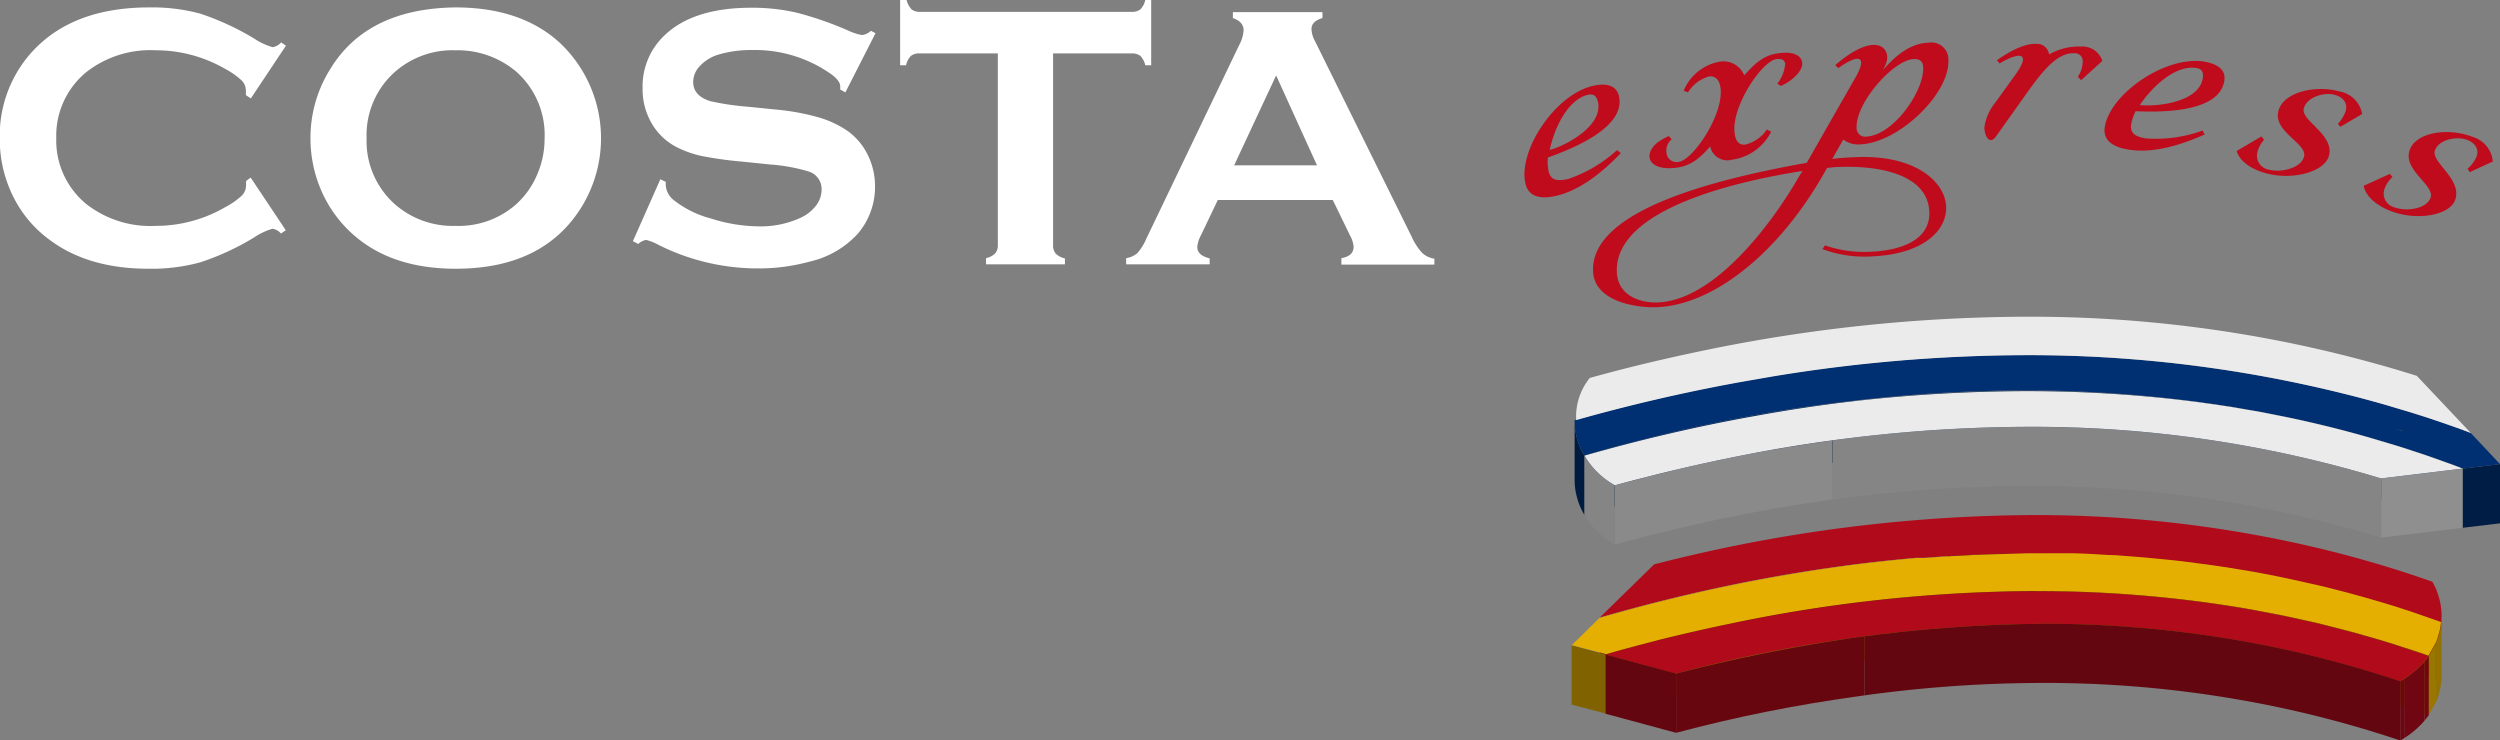 <svg xmlns="http://www.w3.org/2000/svg" xmlns:xlink="http://www.w3.org/1999/xlink" viewBox="0 0 316.76 93.82"><rect x="0" y="0" width="316.76" height="93.82" fill="#808080" stroke="none"/><defs><style>.cls-1{fill:none;}.cls-2{fill:#fff;}.cls-3{fill:#c00b1d;}.cls-4{isolation:isolate;}.cls-5{clip-path:url(#clip-path);}.cls-6{fill:#858585;}.cls-7{fill:#8a8a8a;}.cls-8{clip-path:url(#clip-path-2);}.cls-9{fill:#001b40;}.cls-10{clip-path:url(#clip-path-3);}.cls-11{clip-path:url(#clip-path-4);}.cls-12{clip-path:url(#clip-path-5);}.cls-13{clip-path:url(#clip-path-6);}.cls-14{clip-path:url(#clip-path-7);}.cls-15{clip-path:url(#clip-path-8);}.cls-16{clip-path:url(#clip-path-9);}.cls-17{clip-path:url(#clip-path-10);}.cls-18{clip-path:url(#clip-path-11);}.cls-19{fill:#002f72;}.cls-20{fill:#ebebeb;}.cls-21{clip-path:url(#clip-path-12);}.cls-22{clip-path:url(#clip-path-13);}.cls-23{fill:#001c43;}.cls-24{clip-path:url(#clip-path-14);}.cls-25{clip-path:url(#clip-path-15);}.cls-26{clip-path:url(#clip-path-16);}.cls-27{fill:#001d45;}.cls-28{clip-path:url(#clip-path-17);}.cls-29{fill:#8f8f8f;}.cls-30{clip-path:url(#clip-path-18);}.cls-31{clip-path:url(#clip-path-19);}.cls-32{clip-path:url(#clip-path-20);}.cls-33{fill:#64060f;}.cls-34{clip-path:url(#clip-path-21);}.cls-35{clip-path:url(#clip-path-22);}.cls-36{clip-path:url(#clip-path-23);}.cls-37{clip-path:url(#clip-path-24);}.cls-38{clip-path:url(#clip-path-25);}.cls-39{clip-path:url(#clip-path-26);}.cls-40{clip-path:url(#clip-path-27);}.cls-41{clip-path:url(#clip-path-28);}.cls-42{clip-path:url(#clip-path-29);}.cls-43{clip-path:url(#clip-path-30);}.cls-44{clip-path:url(#clip-path-31);}.cls-45{clip-path:url(#clip-path-32);}.cls-46{clip-path:url(#clip-path-33);}.cls-47{clip-path:url(#clip-path-34);}.cls-48{clip-path:url(#clip-path-35);}.cls-49{clip-path:url(#clip-path-36);}.cls-50{clip-path:url(#clip-path-37);}.cls-51{clip-path:url(#clip-path-38);}.cls-52{fill:#680610;}.cls-53{clip-path:url(#clip-path-39);}.cls-54{clip-path:url(#clip-path-40);}.cls-55{clip-path:url(#clip-path-41);}.cls-56{fill:#806300;}.cls-57{clip-path:url(#clip-path-42);}.cls-58{clip-path:url(#clip-path-43);}.cls-59{clip-path:url(#clip-path-44);}.cls-60{fill:#b10a1b;}.cls-61{clip-path:url(#clip-path-45);}.cls-62{clip-path:url(#clip-path-46);}.cls-63{fill:#6f0611;}.cls-64{fill:#730711;}.cls-65{clip-path:url(#clip-path-47);}.cls-66{clip-path:url(#clip-path-48);}.cls-67{fill:#947200;}.cls-68{clip-path:url(#clip-path-49);}.cls-69{clip-path:url(#clip-path-50);}.cls-70{fill:#856700;}.cls-71{fill:#806200;}.cls-72{clip-path:url(#clip-path-51);}.cls-73{fill:#997600;}.cls-74{fill:#e4af00;}.cls-75{fill:#63060f;}.cls-76{clip-path:url(#clip-path-52);}.cls-77{clip-path:url(#clip-path-53);}.cls-78{fill:#6c0610;}.cls-79{fill:#f7be00;}</style><clipPath id="clip-path" transform="translate(-2.13 -42.29)"><path class="cls-1" d="M314.39,96.85v7.5a2.81,2.81,0,0,0-.33-.13c-1.74-.62-3.26-1.15-4.77-1.64-.83-.26-1.65-.53-2.48-.77l-.81-.24-1.47-.44-1.12-.32-.83-.23a165,165,0,0,0-43.71-5.79,200.21,200.21,0,0,0-32.18,2.68l-3.85.67v-7.5l3.85-.67a200.21,200.21,0,0,1,32.18-2.68,165,165,0,0,1,43.71,5.79l.83.23,1.12.32,1.47.44.81.24c.83.24,1.65.51,2.48.77,1.51.49,3,1,4.77,1.64A2.81,2.81,0,0,1,314.39,96.85Z"/></clipPath><clipPath id="clip-path-2" transform="translate(-2.13 -42.29)"><path class="cls-1" d="M258.68,99.29a184.81,184.81,0,0,0-21.59,1.3v-7.5a184.81,184.81,0,0,1,21.59-1.3h1.67v7.5Z"/></clipPath><clipPath id="clip-path-3" transform="translate(-2.13 -42.29)"><path class="cls-1" d="M260.35,99.3V91.8a161.86,161.86,0,0,1,20.39,1.46v7.5A161.86,161.86,0,0,0,260.35,99.3Z"/></clipPath><clipPath id="clip-path-4" transform="translate(-2.13 -42.29)"><path class="cls-1" d="M282.82,93.55v7.5l-2.08-.29v-7.5Z"/></clipPath><clipPath id="clip-path-5" transform="translate(-2.13 -42.29)"><path class="cls-1" d="M283.87,93.71v7.5l-1.05-.16v-7.5Z"/></clipPath><clipPath id="clip-path-6" transform="translate(-2.13 -42.29)"><path class="cls-1" d="M285.86,94v7.5c-.67-.12-1.34-.23-2-.32v-7.5C284.52,93.8,285.19,93.91,285.86,94Z"/></clipPath><clipPath id="clip-path-7" transform="translate(-2.13 -42.29)"><path class="cls-1" d="M287.44,101.8l-1.58-.27V94l1.58.27h0v7.5Z"/></clipPath><clipPath id="clip-path-8" transform="translate(-2.13 -42.29)"><path class="cls-1" d="M201.78,102.44v-7.5a5.21,5.21,0,0,0,0,.55V103A5.21,5.21,0,0,1,201.78,102.44Z"/></clipPath><clipPath id="clip-path-9" transform="translate(-2.13 -42.29)"><path class="cls-1" d="M222.84,90.64v7.5c-7.43,1.34-14.47,3-21,4.85v-7.5C208.37,93.66,215.41,92,222.84,90.64Z"/></clipPath><clipPath id="clip-path-10" transform="translate(-2.13 -42.29)"><path class="cls-1" d="M315.18,97.14v7.5l-.79-.29v-7.5Z"/></clipPath><clipPath id="clip-path-11" transform="translate(-2.13 -42.29)"><path class="cls-1" d="M289.52,102.18c-.72-.14-1.4-.27-2.08-.38V94.3c.68.11,1.36.24,2.08.38,1.12.22,2.25.44,3.37.68,1.67.36,3.33.75,5,1.17s3.27.86,4.91,1.34l2.49.74c.89.27,1.77.55,2.66.85q.94.3,1.89.63l1.5.53v7.5l-1.5-.53q-.94-.33-1.89-.63c-.89-.3-1.77-.58-2.66-.85l-2.49-.74c-1.64-.48-3.27-.92-4.91-1.34s-3.35-.81-5-1.17C291.77,102.62,290.64,102.4,289.52,102.18Z"/></clipPath><clipPath id="clip-path-12" transform="translate(-2.13 -42.29)"><path class="cls-1" d="M201.64,103.19v-7.5a8.32,8.32,0,0,0,.33,2.24,8.06,8.06,0,0,0,.9,2.09v7.5a8.06,8.06,0,0,1-.9-2.09A8.32,8.32,0,0,1,201.64,103.19Z"/></clipPath><clipPath id="clip-path-13" transform="translate(-2.13 -42.29)"><path class="cls-1" d="M237.09,93.09v7.5c-4.35.48-8.6,1.11-12.73,1.85a208.82,208.82,0,0,0-21.49,5.08V100a208.82,208.82,0,0,1,21.49-5.08C228.49,94.2,232.74,93.57,237.09,93.09Z"/></clipPath><clipPath id="clip-path-14" transform="translate(-2.13 -42.29)"><path class="cls-1" d="M237.09,93.09v7.5c-4.35.5-8.6,1.15-12.74,1.91-7.59,1.38-14.8,3.11-21.48,5V100c6.68-1.91,13.89-3.64,21.48-5C228.49,94.24,232.74,93.59,237.09,93.09Z"/></clipPath><clipPath id="clip-path-15" transform="translate(-2.13 -42.29)"><path class="cls-1" d="M312.81,101.13v7.5l-1.45-.51v-7.5Z"/></clipPath><clipPath id="clip-path-16" transform="translate(-2.13 -42.29)"><path class="cls-1" d="M313.59,101.43v7.5l-.78-.3v-7.5Z"/></clipPath><clipPath id="clip-path-17" transform="translate(-2.13 -42.29)"><path class="cls-1" d="M314.17,101.66v7.5l-.58-.23v-7.5Z"/></clipPath><clipPath id="clip-path-18" transform="translate(-2.13 -42.29)"><path class="cls-1" d="M303.83,102.91v7.5A152,152,0,0,0,259,103.87a189.21,189.21,0,0,0-35.76,3.55c-5.76,1.12-11.27,2.44-16.5,3.86v-7.5c5.23-1.42,10.74-2.74,16.5-3.86A189.21,189.21,0,0,1,259,96.37,152,152,0,0,1,303.83,102.91Z"/></clipPath><clipPath id="clip-path-19" transform="translate(-2.13 -42.29)"><path class="cls-1" d="M206.72,103.78v7.5a10.16,10.16,0,0,1-3.85-3.76V100A10.16,10.16,0,0,0,206.72,103.78Z"/></clipPath><clipPath id="clip-path-20" transform="translate(-2.13 -42.29)"><path class="cls-1" d="M264.26,112.44v7.5H264c-.82,0-1.63,0-2.44,0v-7.5c.81,0,1.62,0,2.44,0Z"/></clipPath><clipPath id="clip-path-21" transform="translate(-2.13 -42.29)"><path class="cls-1" d="M261.51,112.39v7.5h-1.82c-1.21,0-2.41,0-3.61,0s-2.39.06-3.59.11v-7.5c1.2-.05,2.39-.08,3.59-.11s2.4,0,3.61,0Z"/></clipPath><clipPath id="clip-path-22" transform="translate(-2.13 -42.29)"><path class="cls-1" d="M269.44,112.67v7.5c-1.74-.11-3.46-.18-5.18-.23v-7.5C266,112.49,267.7,112.56,269.44,112.67Z"/></clipPath><clipPath id="clip-path-23" transform="translate(-2.13 -42.29)"><path class="cls-1" d="M252.49,112.54V120c-1.18,0-2.35.11-3.53.19v-7.5C250.14,112.65,251.31,112.59,252.49,112.54Z"/></clipPath><clipPath id="clip-path-24" transform="translate(-2.13 -42.29)"><path class="cls-1" d="M271.89,112.82v7.5c-.81-.06-1.63-.11-2.45-.15v-7.5C270.26,112.71,271.08,112.76,271.89,112.82Z"/></clipPath><clipPath id="clip-path-25" transform="translate(-2.13 -42.29)"><path class="cls-1" d="M249,120.23c-1,.06-2,.13-3,.21v-7.5c1-.08,2-.15,3-.21Z"/></clipPath><clipPath id="clip-path-26" transform="translate(-2.13 -42.29)"><path class="cls-1" d="M246,120.44l-.55,0V113l.55,0h0v7.5Z"/></clipPath><clipPath id="clip-path-27" transform="translate(-2.13 -42.29)"><path class="cls-1" d="M245.45,120.49l-.59,0V113l.59,0Z"/></clipPath><clipPath id="clip-path-28" transform="translate(-2.13 -42.29)"><path class="cls-1" d="M275.17,113.1v7.5c-1.09-.11-2.19-.21-3.28-.28v-7.5C273,112.89,274.08,113,275.17,113.1Z"/></clipPath><clipPath id="clip-path-29" transform="translate(-2.13 -42.29)"><path class="cls-1" d="M244.86,120.53l-2.91.28v-7.5l2.91-.28v7.5Z"/></clipPath><clipPath id="clip-path-30" transform="translate(-2.13 -42.29)"><path class="cls-1" d="M242,113.31v7.5c-1.15.11-2.29.24-3.42.38v-7.5C239.66,113.55,240.8,113.42,242,113.31Z"/></clipPath><clipPath id="clip-path-31" transform="translate(-2.13 -42.29)"><path class="cls-1" d="M280.47,113.7v7.5l-.36-.06c-1.64-.21-3.3-.39-4.94-.54v-7.5c1.64.15,3.3.33,4.94.54Z"/></clipPath><clipPath id="clip-path-32" transform="translate(-2.13 -42.29)"><path class="cls-1" d="M283.45,114.11v7.5c-1-.16-2-.3-3-.41v-7.5C281.46,113.81,282.45,114,283.45,114.11Z"/></clipPath><clipPath id="clip-path-33" transform="translate(-2.13 -42.29)"><path class="cls-1" d="M285.7,114.47V122c-.75-.14-1.49-.25-2.25-.36v-7.5C284.21,114.22,285,114.33,285.7,114.47Z"/></clipPath><clipPath id="clip-path-34" transform="translate(-2.13 -42.29)"><path class="cls-1" d="M286.84,114.65v7.5q-.57-.11-1.14-.18v-7.5Q286.27,114.54,286.84,114.65Z"/></clipPath><clipPath id="clip-path-35" transform="translate(-2.13 -42.29)"><path class="cls-1" d="M293.79,116v7.5c-.81-.19-1.61-.35-2.4-.52l-1-.21c-1.18-.23-2.35-.45-3.51-.65v-7.5c1.16.2,2.33.42,3.51.65l1,.21C292.18,115.68,293,115.84,293.79,116Z"/></clipPath><clipPath id="clip-path-36" transform="translate(-2.13 -42.29)"><path class="cls-1" d="M296.62,116.67v7.5c-.94-.22-1.88-.44-2.83-.64V116C294.74,116.23,295.68,116.45,296.62,116.67Z"/></clipPath><clipPath id="clip-path-37" transform="translate(-2.13 -42.29)"><path class="cls-1" d="M301.65,118v7.5l-2.15-.59-2.88-.74v-7.5l2.88.74Z"/></clipPath><clipPath id="clip-path-38" transform="translate(-2.13 -42.29)"><path class="cls-1" d="M213,125.9v-7.5a206.55,206.55,0,0,1,25.5-4.71v7.5A206.55,206.55,0,0,0,213,125.9Z"/></clipPath><clipPath id="clip-path-39" transform="translate(-2.13 -42.29)"><path class="cls-1" d="M211.13,126.37v-7.5l1.52-.38.38-.09v7.5l-.38.09Z"/></clipPath><clipPath id="clip-path-40" transform="translate(-2.13 -42.29)"><path class="cls-1" d="M306,119.28v7.5c-1.43-.45-2.86-.88-4.3-1.28V118C303.09,118.4,304.52,118.83,306,119.28Z"/></clipPath><clipPath id="clip-path-41" transform="translate(-2.13 -42.29)"><path class="cls-1" d="M288.76,119.81v7.5l-1.17-.22c-1.46-.26-2.92-.5-4.37-.71a159.05,159.05,0,0,0-22.9-1.66H260v-7.5h.28a159.05,159.05,0,0,1,22.9,1.66c1.45.21,2.91.45,4.37.71Z"/></clipPath><clipPath id="clip-path-42" transform="translate(-2.13 -42.29)"><path class="cls-1" d="M206.38,127.65v-7.5c1.55-.44,3.14-.87,4.75-1.28v7.5C209.52,126.78,207.93,127.21,206.38,127.65Z"/></clipPath><clipPath id="clip-path-43" transform="translate(-2.13 -42.29)"><path class="cls-1" d="M206.38,127.65l-1.55.44v-7.5l1.55-.44v7.5Z"/></clipPath><clipPath id="clip-path-44" transform="translate(-2.13 -42.29)"><path class="cls-1" d="M311,121v7.5l-2.88-1c-.71-.25-1.43-.47-2.15-.71v-7.5c.72.24,1.44.46,2.15.71Z"/></clipPath><clipPath id="clip-path-45" transform="translate(-2.13 -42.29)"><path class="cls-1" d="M311.43,121.15v7.5l-.45-.17V121Z"/></clipPath><clipPath id="clip-path-46" transform="translate(-2.13 -42.29)"><path class="cls-1" d="M311.49,120.28v7.5c0,.13,0,.25,0,.38a3.87,3.87,0,0,1-.05.49v-7.5a3.87,3.87,0,0,0,.05-.49C311.49,120.53,311.49,120.41,311.49,120.28Z"/></clipPath><clipPath id="clip-path-47" transform="translate(-2.13 -42.29)"><path class="cls-1" d="M303.11,123.23v7.5l-2-.57c-.78-.22-1.57-.42-2.36-.63l-2-.51c-.58-.15-1.17-.29-1.75-.42l-1.76-.39c-.88-.19-1.75-.38-2.62-.55l-1.85-.35v-7.5l1.85.35c.87.17,1.74.36,2.62.55l1.76.39c.58.13,1.17.27,1.75.42l2,.51c.79.21,1.58.41,2.36.63Z"/></clipPath><clipPath id="clip-path-48" transform="translate(-2.13 -42.29)"><path class="cls-1" d="M311.43,121.15v7.5a5.78,5.78,0,0,1-.19,1.2,10.87,10.87,0,0,1-.34,1.09c0,.12-.08.22-.12.32v-7.5c0-.1.08-.2.12-.32a10.87,10.87,0,0,0,.34-1.09A5.78,5.78,0,0,0,311.43,121.15Z"/></clipPath><clipPath id="clip-path-49" transform="translate(-2.13 -42.29)"><path class="cls-1" d="M306.75,124.37v7.5c-1.21-.4-2.43-.78-3.64-1.14v-7.5C304.32,123.59,305.54,124,306.75,124.37Z"/></clipPath><clipPath id="clip-path-50" transform="translate(-2.13 -42.29)"><path class="cls-1" d="M260,117.22v7.5h-.27a191,191,0,0,0-38.55,4.16q-3.28.68-6.45,1.44l-1.18.28c-.58.14-1.15.28-1.7.43l-2.16.56-2,.54c-.7.2-1.39.38-2.05.59v-7.5c.66-.21,1.35-.39,2.05-.59l2-.54,2.16-.56c.55-.15,1.12-.29,1.7-.43l1.18-.28q3.16-.76,6.45-1.44a191,191,0,0,1,38.55-4.16Z"/></clipPath><clipPath id="clip-path-51" transform="translate(-2.13 -42.29)"><path class="cls-1" d="M309.86,125.4v7.5l-1.16-.4c-.69-.22-1.32-.44-1.95-.63v-7.5c.63.19,1.26.41,1.95.63Z"/></clipPath><clipPath id="clip-path-52" transform="translate(-2.13 -42.29)"><path class="cls-1" d="M306.25,128.61v7.5a139.26,139.26,0,0,0-16.6-4.45,143.54,143.54,0,0,0-28.71-2.84,187.61,187.61,0,0,0-46.44,6.32v-7.5a187.61,187.61,0,0,1,46.44-6.32,143.54,143.54,0,0,1,28.71,2.84A139.26,139.26,0,0,1,306.25,128.61Z"/></clipPath><clipPath id="clip-path-53" transform="translate(-2.13 -42.29)"><path class="cls-1" d="M309.86,125.41v7.5a9.92,9.92,0,0,1-1.28,1.48,11.15,11.15,0,0,1-2.33,1.72v-7.5a11.15,11.15,0,0,0,2.33-1.72A9.92,9.92,0,0,0,309.86,125.41Z"/></clipPath></defs><g id="Layer_2" data-name="Layer 2"><g id="Assets"><g id="Logo"><line class="cls-1" x1="3.14" y1="83.06" x2="3.14" y2="83.05"/><line class="cls-1" x1="306.49" y1="76.85" x2="305.84" y2="81.96"/><path class="cls-2" d="M300.32,95.46c-.86-.17-1.73-.33-2.59-.48l0-.12c2,.39,4,.82,6.08,1.31l1.27.32C303.5,96.11,301.9,95.76,300.32,95.46Z" transform="translate(-2.13 -42.29)"/><path class="cls-3" d="M295,118.92c-27-4.14-52.54.58-73.72,7.72l-1.67.57,1.66-.59C242.5,119.4,268,114.68,295,118.92Z" transform="translate(-2.13 -42.29)"/><path class="cls-2" d="M33.89,64.79l4.45,6.67-.61.42a1.78,1.78,0,0,0-1.07-.61,8.49,8.49,0,0,0-2.37,1.13,32.82,32.82,0,0,1-6.79,3.13,23.35,23.35,0,0,1-6.55.81q-7.56,0-12.42-3.58A15,15,0,0,1,4,67.58a16.32,16.32,0,0,1-1.9-7.81,15.82,15.82,0,0,1,3.4-10.1Q10.65,43.24,21,43.23a23.38,23.38,0,0,1,6.51.79,33.9,33.9,0,0,1,6.8,3.14,8.46,8.46,0,0,0,2.37,1.11,1.83,1.83,0,0,0,1.07-.61l.61.42-4.45,6.68-.63-.42a5.3,5.3,0,0,0,0-.63,1.78,1.78,0,0,0-.58-1.27A9.75,9.75,0,0,0,30.63,51a17.59,17.59,0,0,0-8.79-2.34A13.18,13.18,0,0,0,13.1,51.4a10.42,10.42,0,0,0-3.84,8.39,10.4,10.4,0,0,0,3.84,8.38,13.18,13.18,0,0,0,8.74,2.74,17.5,17.5,0,0,0,8.79-2.35,9.75,9.75,0,0,0,2.09-1.44,1.8,1.8,0,0,0,.58-1.28,4.88,4.88,0,0,0,0-.61Z" transform="translate(-2.13 -42.29)"/><path class="cls-2" d="M59.82,43.23q8.38,0,13.28,4.52a16.62,16.62,0,0,1,2.69,20.81q-4.85,7.78-15.92,7.78-8.29,0-13.2-4.52a15.82,15.82,0,0,1-4-5.79,16.56,16.56,0,0,1-1.2-6.26A16.35,16.35,0,0,1,44,51Q48.66,43.38,59.82,43.23Zm0,5.43a11.07,11.07,0,0,0-7.63,2.72,10.7,10.7,0,0,0-3.61,8.41,10.7,10.7,0,0,0,3.61,8.4,11.12,11.12,0,0,0,7.67,2.72,11,11,0,0,0,7.65-2.72,10.63,10.63,0,0,0,2.77-4,11.18,11.18,0,0,0,.85-4.3,10.71,10.71,0,0,0-3.62-8.55A11.54,11.54,0,0,0,59.85,48.66Z" transform="translate(-2.13 -42.29)"/><path class="cls-2" d="M113.06,46.5,109.24,54l-.65-.37c0-.16,0-.28,0-.38,0-.53-.45-1.1-1.36-1.71a16.7,16.7,0,0,0-9.8-2.91,14.57,14.57,0,0,0-4.38.61,5.28,5.28,0,0,0-2.24,1.41,2.94,2.94,0,0,0-.85,2c0,1.21.72,2,2.18,2.46a33.63,33.63,0,0,0,4.82.71l3.68.37a29.42,29.42,0,0,1,5.31,1,12.74,12.74,0,0,1,3.6,1.71,8.11,8.11,0,0,1,2.52,3,8.88,8.88,0,0,1,.93,4,9.14,9.14,0,0,1-2.18,6,11.83,11.83,0,0,1-6.12,3.54,24.37,24.37,0,0,1-6.63.86,28.1,28.1,0,0,1-12.54-3A6.61,6.61,0,0,0,84,72.69a1.92,1.92,0,0,0-1,.51l-.68-.35L85.8,65l.68.33v.3a2.6,2.6,0,0,0,1,2,12.86,12.86,0,0,0,4.71,2.34,20.43,20.43,0,0,0,6,1,12.13,12.13,0,0,0,5.32-1.06,5.21,5.21,0,0,0,2-1.55,3.36,3.36,0,0,0,.72-2A2.33,2.33,0,0,0,104.53,64a22.54,22.54,0,0,0-4.83-.87l-3.61-.37A48.32,48.32,0,0,1,91,62.05,13.42,13.42,0,0,1,88,61a7.76,7.76,0,0,1-3.35-3.17,8.56,8.56,0,0,1-1.1-4.36,8.87,8.87,0,0,1,2.79-6.71q3.65-3.49,11-3.49a25.17,25.17,0,0,1,5.71.62,43,43,0,0,1,6.61,2.3,7.21,7.21,0,0,0,1.67.54,1.94,1.94,0,0,0,1.15-.54Z" transform="translate(-2.13 -42.29)"/><path class="cls-2" d="M135.56,49.06V73.32a1.61,1.61,0,0,0,.33,1.1,2.36,2.36,0,0,0,1.17.61v.75h-10V75a2.36,2.36,0,0,0,1.17-.61,1.61,1.61,0,0,0,.33-1.1V49.06h-9.94a1.64,1.64,0,0,0-1.08.32,2.43,2.43,0,0,0-.61,1.18h-.75V42.29H117a2.62,2.62,0,0,0,.62,1.18,1.61,1.61,0,0,0,1.07.32h26.84a1.68,1.68,0,0,0,1.1-.32,2.43,2.43,0,0,0,.61-1.18h.75v8.27h-.75a2.43,2.43,0,0,0-.61-1.18,1.68,1.68,0,0,0-1.1-.32Z" transform="translate(-2.13 -42.29)"/><path class="cls-2" d="M171,67.63H156.43l-2.15,4.5a3.68,3.68,0,0,0-.45,1.47c0,.69.53,1.17,1.57,1.43v.75H144.82V75a2.8,2.8,0,0,0,1.43-.65,6.81,6.81,0,0,0,1.13-1.83L159.14,48a4.56,4.56,0,0,0,.56-1.87c0-.72-.45-1.24-1.36-1.55v-.75h11.35v.75c-.92.27-1.39.73-1.39,1.38a3.43,3.43,0,0,0,.45,1.55l12.19,24.66a8.24,8.24,0,0,0,1.36,2.14,2.94,2.94,0,0,0,1.57.76v.75H172.09V75c1-.17,1.55-.65,1.55-1.45a3.61,3.61,0,0,0-.47-1.45Zm-2-4.39-5.18-11.39L158.5,63.24Z" transform="translate(-2.13 -42.29)"/><path class="cls-3" d="M207.5,61.69c-2.81,2.91-5.5,4.78-8.18,5.41-1.7.4-3.47.3-3.9-1.51-1-4.18,3.73-11.29,8.5-12.41,1.21-.29,2.94-.38,3.33,1.27.92,3.95-5.79,6.65-9,7.8a6.13,6.13,0,0,0,.09,1.73c.27,1.12,1,1.3,2.44,1a17.51,17.51,0,0,0,6.23-3.67Zm-2.91-6.51c-.18-.78-.55-1-1.24-.89-2.53.59-4.23,4.07-4.87,7C200.55,60.75,205.3,58.2,204.59,55.18Z" transform="translate(-2.13 -42.29)"/><path class="cls-3" d="M223.31,60.6A4.68,4.68,0,0,0,226,58.7l.54.28a6.52,6.52,0,0,1-5,3.55,2.2,2.2,0,0,1-2.72-1.68c-1.35,1.51-2.43,2.42-4.16,2.67-2.18.31-3.38-.32-3.52-1.26-.11-.79.44-1.88,2.44-2.73l.36.41a1.85,1.85,0,0,0-.66,1.71,1.28,1.28,0,0,0,1.58,1.14c1.83-.27,5.74-6.09,5.26-9.4-.17-1.14-.77-1.51-1.47-1.41A4.65,4.65,0,0,0,216,54l-.54-.22A6.08,6.08,0,0,1,220,50.11a2.84,2.84,0,0,1,3.13,1.72c1.35-1.5,2.46-2.53,4.25-2.78,2.12-.31,3,.33,3.1,1.22s-1.14,2.23-2.71,2.91l-.45-.29a4.68,4.68,0,0,0,1-2.51c-.06-.44-.35-.7-1.14-.59-1.83.26-5.74,6.08-5.26,9.4C222.07,60.38,222.62,60.7,223.31,60.6Z" transform="translate(-2.13 -42.29)"/><path class="cls-3" d="M240.89,50.79l-.18.36c2.53-2.87,4.31-3.39,5.86-3.46A2.14,2.14,0,0,1,249,49.88c.19,4.3-6.3,10.49-11.14,10.7a3.12,3.12,0,0,1-2.18-.61l-1.4,2.46c1.05-.14,2.05-.19,3-.23,7.34-.32,11.29,3,11.43,6.26.13,3-2.84,6-9.29,6.31a15.26,15.26,0,0,1-6.39-.92l.33-.47a15.14,15.14,0,0,0,5.89.8c3.74-.17,7.49-1.48,7.33-5.07-.2-4.65-6.16-5.89-11.6-5.66-.45,0-.9.09-1.35.11l-.32.57c-5.95,10.51-14.24,16.78-21.18,17.08-2.7.12-8-.71-8.15-4.55-.34-7.74,15.5-11.68,27.07-13.74l6.28-11c1.39-2.51.33-2.86-2.29-1l-.37-.38c1.64-1.43,3.39-2.5,4.79-2.56C241.12,47.92,241.69,49.4,240.89,50.79Zm-10.8,13.83.42-.67c-7.41,1.17-23.87,4.59-23.52,12.83.13,3,3,3.92,5.22,3.83C219.36,80.3,226.6,70.72,230.09,64.62Zm7.28-6.17a1.08,1.08,0,0,0,1.2,1.15c3.5-.16,7.36-5.83,7.23-8.72,0-.85-.45-1.14-1.2-1.1C242,49.89,237.24,55.35,237.37,58.45Z" transform="translate(-2.13 -42.29)"/><path class="cls-3" d="M261.75,49.19a7.51,7.51,0,0,1,4-1A2.67,2.67,0,0,1,268.51,50l-2.69,2.45-.43-.43a3.25,3.25,0,0,0,.61-1.77,1,1,0,0,0-1.09-1.21c-2-.11-3.82,2.09-5.51,4.39L255,59.62q-.33.43-.63.42c-.55,0-.84-1.1-.81-1.65A6.51,6.51,0,0,1,255,55.21l2.66-3.7c1.64-2.36.61-2.82-2.18-1.18l-.33-.41c1.77-1.26,3.63-2.15,5-2.07A1.52,1.52,0,0,1,261.75,49.19Z" transform="translate(-2.13 -42.29)"/><path class="cls-3" d="M281.47,59.33c-3.7,1.64-6.9,2.35-9.61,1.92-1.73-.27-3.33-1-3.05-2.85.67-4.25,7.71-9.07,12.55-8.31,1.23.2,2.87.76,2.6,2.44-.63,4-7.86,4-11.24,3.85a6.44,6.44,0,0,0-.56,1.63c-.17,1.14.46,1.59,1.9,1.82a17.31,17.31,0,0,0,7.15-1Zm-.24-7.13c.12-.79-.12-1.18-.81-1.29-2.57-.41-5.46,2.18-7.17,4.69C275.39,55.84,280.75,55.26,281.23,52.2Z" transform="translate(-2.13 -42.29)"/><path class="cls-3" d="M289,60a3.62,3.62,0,0,0-.81,1.44,1.79,1.79,0,0,0,1.39,2.34c1.59.43,4.09-.19,4.48-1.64.46-1.69-4-3.14-3.23-5.84.61-2.27,4.51-3.29,7.7-2.43a3.56,3.56,0,0,1,2.9,2.86l-2.77,1.63-.31-.39a4.47,4.47,0,0,0,1-1.66c.21-.77-.13-1.64-1.38-2s-3.53.19-3.94,1.73,3.92,3.29,3.18,6c-.53,2-4.52,3.13-7.95,2.21-1.83-.5-3.33-1.47-3.74-2.83l3.14-1.84Z" transform="translate(-2.13 -42.29)"/><path class="cls-3" d="M305.27,64.72a3.57,3.57,0,0,0-.95,1.35,1.79,1.79,0,0,0,1.13,2.47c1.54.59,4.09.24,4.63-1.16.63-1.63-3.61-3.54-2.61-6.15.85-2.19,4.84-2.8,7.91-1.61a3.58,3.58,0,0,1,2.6,3.14l-2.93,1.34-.27-.43a4.31,4.31,0,0,0,1.14-1.54c.29-.75,0-1.65-1.17-2.11s-3.52-.18-4.1,1.31,3.56,3.68,2.54,6.34c-.74,1.91-4.83,2.64-8.14,1.36-1.77-.69-3.16-1.81-3.43-3.2l3.32-1.51Z" transform="translate(-2.13 -42.29)"/><g class="cls-4"><g class="cls-4"><g class="cls-5"><g class="cls-4"><path class="cls-6" d="M314.39,96.85v7.5a2.81,2.81,0,0,0-.33-.13c-1.74-.62-3.26-1.15-4.77-1.64-.83-.26-1.65-.53-2.48-.77l-.81-.24-1.47-.44-1.12-.32-.83-.23a165,165,0,0,0-43.71-5.79,198.07,198.07,0,0,0-26.6,1.84v-7.5a198.07,198.07,0,0,1,26.6-1.84,165,165,0,0,1,43.71,5.79l.83.23,1.12.32,1.47.44.81.24c.83.24,1.65.51,2.48.77,1.51.49,3,1,4.77,1.64a2.81,2.81,0,0,1,.33.13" transform="translate(-2.13 -42.29)"/><path class="cls-7" d="M232.27,89.13v7.5q-2.82.39-5.58.84l-3.85.67v-7.5l3.85-.67q2.76-.45,5.58-.84" transform="translate(-2.13 -42.29)"/></g></g></g><g class="cls-4"><g class="cls-8"><g class="cls-4"><path class="cls-9" d="M280.74,93.26v7.5a163.24,163.24,0,0,0-22.06-1.47,184.81,184.81,0,0,0-21.59,1.3v-7.5a184.81,184.81,0,0,1,21.59-1.3,163.24,163.24,0,0,1,22.06,1.47" transform="translate(-2.13 -42.29)"/></g></g></g><g class="cls-4"><g class="cls-10"><g class="cls-4"><path class="cls-9" d="M280.74,93.26v7.5a163.24,163.24,0,0,0-22.06-1.47,184.81,184.81,0,0,0-21.59,1.3v-7.5a184.81,184.81,0,0,1,21.59-1.3,163.24,163.24,0,0,1,22.06,1.47" transform="translate(-2.13 -42.29)"/></g></g></g><g class="cls-4"><g class="cls-11"><g class="cls-4"><path class="cls-9" d="M282.82,93.55v7.5l-2.08-.29v-7.5l2.08.29" transform="translate(-2.13 -42.29)"/></g></g></g><g class="cls-4"><g class="cls-12"><g class="cls-4"><path class="cls-9" d="M283.87,93.71v7.5l-1.05-.16v-7.5l1.05.16" transform="translate(-2.13 -42.29)"/></g></g></g><g class="cls-4"><g class="cls-13"><g class="cls-4"><path class="cls-9" d="M285.86,94v7.5c-.67-.12-1.34-.23-2-.32v-7.5c.65.09,1.32.2,2,.32" transform="translate(-2.13 -42.29)"/></g></g></g><g class="cls-4"><g class="cls-14"><g class="cls-4"><path class="cls-9" d="M311.36,100.62v7.5l-1.5-.53q-.94-.33-1.89-.63c-.89-.3-1.77-.58-2.66-.85l-2.49-.74c-1.64-.48-3.27-.92-4.91-1.34s-3.35-.81-5-1.17c-1.12-.24-2.25-.46-3.37-.68-.72-.14-1.4-.27-2.08-.38l-1.58-.27V94l1.58.27c.68.11,1.36.24,2.08.38,1.12.22,2.25.44,3.37.68,1.67.36,3.33.75,5,1.17s3.27.86,4.91,1.34l2.49.74c.89.27,1.77.55,2.66.85q.94.3,1.89.63l1.5.53" transform="translate(-2.13 -42.29)"/></g></g></g><g class="cls-4"><g class="cls-15"><g class="cls-4"><path class="cls-6" d="M201.81,95.49V103a5.21,5.21,0,0,1,0-.55v-7.5a5.21,5.21,0,0,0,0,.55" transform="translate(-2.13 -42.29)"/></g></g></g><g class="cls-4"><g class="cls-16"><g class="cls-4"><path class="cls-7" d="M222.84,90.64v7.5c-7.43,1.34-14.47,3-21,4.85v-7.5c6.56-1.83,13.6-3.51,21-4.85" transform="translate(-2.13 -42.29)"/></g></g></g><g class="cls-4"><g class="cls-17"><g class="cls-4"><path class="cls-6" d="M315.18,97.14v7.5l-.79-.29v-7.5l.79.29" transform="translate(-2.13 -42.29)"/></g></g></g><g class="cls-4"><g class="cls-18"><g class="cls-4"><path class="cls-9" d="M311.36,100.62v7.5l-1.5-.53q-.94-.33-1.89-.63c-.89-.3-1.77-.58-2.66-.85l-2.49-.74c-1.64-.48-3.27-.92-4.91-1.34s-3.35-.81-5-1.17c-1.12-.24-2.25-.46-3.37-.68-.72-.14-1.4-.27-2.08-.38l-1.58-.27V94l1.58.27c.68.11,1.36.24,2.08.38,1.12.22,2.25.44,3.37.68,1.67.36,3.33.75,5,1.17s3.27.86,4.91,1.34l2.49.74c.89.27,1.77.55,2.66.85q.94.3,1.89.63l1.5.53" transform="translate(-2.13 -42.29)"/></g></g></g><path class="cls-19" d="M258.44,87.29a165.78,165.78,0,0,1,44.14,5.79l.83.23,1.09.31,1.5.45.81.24c.83.24,1.65.51,2.48.77,1.51.49,3,1,4.55,1.56a5.66,5.66,0,0,1,.55.21l.82.33,3.69,3.92-4.73.56-.58-.23-.78-.3-1.45-.51-1.5-.53q-.94-.33-1.89-.63c-.89-.3-1.77-.58-2.66-.85l-2.49-.74c-1.64-.48-3.27-.92-4.91-1.34s-3.35-.81-5-1.17c-1.12-.24-2.25-.46-3.37-.68-.72-.14-1.4-.27-2.08-.38L285.86,94c-.67-.12-1.34-.23-2-.32l-1.05-.16-2.08-.29a163.24,163.24,0,0,0-22.06-1.47,184.81,184.81,0,0,0-21.59,1.3c-4.35.48-8.6,1.11-12.73,1.85A208.82,208.82,0,0,0,202.87,100a8.06,8.06,0,0,1-.9-2.09,8.3,8.3,0,0,1-.33-2.39c6.73-1.88,13.77-3.56,21.2-4.9l3.85-.67A199,199,0,0,1,258.44,87.29Z" transform="translate(-2.13 -42.29)"/><path class="cls-20" d="M258.64,82.42a163.41,163.41,0,0,1,49.71,7.49l6.83,7.23-.79-.29a2.81,2.81,0,0,0-.33-.13c-1.74-.62-3.26-1.15-4.77-1.64-.83-.26-1.65-.53-2.48-.77l-.81-.24-1.47-.44-1.12-.32-.83-.23a165,165,0,0,0-43.71-5.79A200.21,200.21,0,0,0,226.69,90l-3.85.67c-7.43,1.34-14.47,3-21,4.85a7.78,7.78,0,0,1,1.72-5.34C208.12,88.9,213,87.74,218,86.7A203.71,203.71,0,0,1,258.64,82.42Z" transform="translate(-2.13 -42.29)"/><g class="cls-4"><g class="cls-21"><g class="cls-4"><path class="cls-9" d="M202.87,100v7.5a8.06,8.06,0,0,1-.9-2.09,8.32,8.32,0,0,1-.33-2.24v-7.5a8.32,8.32,0,0,0,.33,2.24,8.06,8.06,0,0,0,.9,2.09" transform="translate(-2.13 -42.29)"/></g></g></g><g class="cls-4"><g class="cls-22"><g class="cls-4"><path class="cls-9" d="M237.09,93.09v7.5c-1.56.17-3.12.37-4.66.58v-7.5c1.54-.21,3.1-.41,4.66-.58" transform="translate(-2.13 -42.29)"/><path class="cls-23" d="M232.43,93.67v7.5c-2.74.37-5.43.8-8.07,1.27a208.82,208.82,0,0,0-21.49,5.08V100a208.82,208.82,0,0,1,21.49-5.08c2.64-.47,5.33-.9,8.07-1.27" transform="translate(-2.13 -42.29)"/></g></g></g><g class="cls-4"><g class="cls-24"><g class="cls-4"><path class="cls-9" d="M237.09,93.09v7.5q-1.93.22-3.84.48v-7.5q1.91-.25,3.84-.48" transform="translate(-2.13 -42.29)"/><path class="cls-23" d="M233.25,93.57v7.5q-4.53.63-8.9,1.43c-7.59,1.38-14.8,3.11-21.48,5V100c6.68-1.91,13.89-3.64,21.48-5q4.36-.8,8.9-1.43" transform="translate(-2.13 -42.29)"/></g></g></g><path class="cls-19" d="M224.36,94.94c4.13-.74,8.38-1.37,12.73-1.85-4.35.5-8.6,1.15-12.74,1.91-7.59,1.38-14.8,3.11-21.48,5A208.82,208.82,0,0,1,224.36,94.94Z" transform="translate(-2.13 -42.29)"/><g class="cls-4"><g class="cls-25"><g class="cls-4"><path class="cls-9" d="M312.81,101.13v7.5l-1.45-.51v-7.5l1.45.51" transform="translate(-2.13 -42.29)"/></g></g></g><g class="cls-4"><g class="cls-26"><g class="cls-4"><path class="cls-9" d="M313.59,101.43v7.5l-.78-.3v-7.5l.78.3" transform="translate(-2.13 -42.29)"/></g></g></g><polygon class="cls-27" points="316.76 58.81 316.76 66.31 312.04 66.87 312.04 59.37 316.76 58.81"/><g class="cls-4"><g class="cls-28"><g class="cls-4"><path class="cls-9" d="M314.17,101.66v7.5l-.58-.23v-7.5l.58.23" transform="translate(-2.13 -42.29)"/></g></g></g><polygon class="cls-29" points="312.04 59.37 312.04 66.87 301.7 68.12 301.7 60.62 312.04 59.37"/><g class="cls-4"><g class="cls-30"><g class="cls-4"><path class="cls-6" d="M303.83,102.91v7.5A152,152,0,0,0,259,103.87a182.59,182.59,0,0,0-24.68,1.72v-7.5A182.59,182.59,0,0,1,259,96.37a152,152,0,0,1,44.85,6.54" transform="translate(-2.13 -42.29)"/><path class="cls-7" d="M234.3,98.09v7.5c-3.78.52-7.48,1.14-11.08,1.83-5.76,1.12-11.27,2.44-16.5,3.86v-7.5c5.23-1.42,10.74-2.74,16.5-3.86,3.6-.69,7.3-1.31,11.08-1.83" transform="translate(-2.13 -42.29)"/></g></g></g><g class="cls-4"><g class="cls-31"><g class="cls-4"><path class="cls-6" d="M206.72,103.78v7.5a10.16,10.16,0,0,1-3.85-3.76V100a10.16,10.16,0,0,0,3.85,3.76" transform="translate(-2.13 -42.29)"/></g></g></g><path class="cls-20" d="M258.78,91.85a168.28,168.28,0,0,1,22,1.41l2.08.29,1.05.16c.65.09,1.32.2,2,.32l1.58.27c.68.11,1.36.24,2,.37,1.16.23,2.29.45,3.41.69,1.67.36,3.33.75,5,1.17s3.27.86,4.91,1.34l2.49.74c.89.27,1.77.55,2.66.85q.94.3,1.89.63l1.5.53,1.29.46.94.35.58.23-10.34,1.25A152,152,0,0,0,259,96.37a189.21,189.21,0,0,0-35.76,3.55c-5.76,1.12-11.27,2.44-16.5,3.86a10.16,10.16,0,0,1-3.85-3.76c6.68-1.91,13.89-3.64,21.48-5,4.14-.76,8.39-1.41,12.74-1.91A195.7,195.7,0,0,1,258.78,91.85Z" transform="translate(-2.13 -42.29)"/></g><g class="cls-4"><g class="cls-4"><g class="cls-32"><g class="cls-4"><path class="cls-33" d="M264.26,112.44v7.5H264c-.82,0-1.63,0-2.44,0v-7.5c.81,0,1.62,0,2.44,0h.31" transform="translate(-2.13 -42.29)"/></g></g></g><g class="cls-4"><g class="cls-34"><g class="cls-4"><path class="cls-33" d="M261.51,112.39v7.5h-1.82c-1.21,0-2.41,0-3.61,0s-2.39.06-3.59.11v-7.5c1.2-.05,2.39-.08,3.59-.11s2.4,0,3.61,0h1.82" transform="translate(-2.13 -42.29)"/></g></g></g><g class="cls-4"><g class="cls-35"><g class="cls-4"><path class="cls-33" d="M269.44,112.67v7.5c-1.74-.11-3.46-.18-5.18-.23v-7.5c1.72,0,3.44.12,5.18.23" transform="translate(-2.13 -42.29)"/></g></g></g><g class="cls-4"><g class="cls-36"><g class="cls-4"><path class="cls-33" d="M252.49,112.54V120c-1.18,0-2.35.11-3.53.19v-7.5c1.18-.08,2.35-.14,3.53-.19" transform="translate(-2.13 -42.29)"/></g></g></g><g class="cls-4"><g class="cls-37"><g class="cls-4"><path class="cls-33" d="M271.89,112.82v7.5c-.81-.06-1.63-.11-2.45-.15v-7.5c.82,0,1.64.09,2.45.15" transform="translate(-2.13 -42.29)"/></g></g></g><g class="cls-4"><g class="cls-38"><g class="cls-4"><path class="cls-33" d="M249,112.73v7.5c-1,.06-2,.13-3,.21l-.55,0V113l.55,0c1-.08,2-.15,3-.21" transform="translate(-2.13 -42.29)"/></g></g></g><g class="cls-4"><g class="cls-39"><g class="cls-4"><path class="cls-33" d="M249,112.73v7.5c-1,.06-2,.13-3,.21l-.55,0V113l.55,0c1-.08,2-.15,3-.21" transform="translate(-2.13 -42.29)"/></g></g></g><g class="cls-4"><g class="cls-40"><g class="cls-4"><path class="cls-33" d="M245.45,113v7.5l-.59,0-2.91.28v-7.5l2.91-.28.59,0" transform="translate(-2.13 -42.29)"/></g></g></g><g class="cls-4"><g class="cls-41"><g class="cls-4"><path class="cls-33" d="M275.17,113.1v7.5c-1.09-.11-2.19-.21-3.28-.28v-7.5c1.09.07,2.19.17,3.28.28" transform="translate(-2.13 -42.29)"/></g></g></g><g class="cls-4"><g class="cls-42"><g class="cls-4"><path class="cls-33" d="M245.45,113v7.5l-.59,0-2.91.28v-7.5l2.91-.28.59,0" transform="translate(-2.13 -42.29)"/></g></g></g><g class="cls-4"><g class="cls-43"><g class="cls-4"><path class="cls-33" d="M242,113.31v7.5c-1.15.11-2.29.24-3.42.38v-7.5c1.13-.14,2.27-.27,3.42-.38" transform="translate(-2.13 -42.29)"/></g></g></g><g class="cls-4"><g class="cls-44"><g class="cls-4"><path class="cls-33" d="M280.47,113.7v7.5l-.36-.06c-1.64-.21-3.3-.39-4.94-.54v-7.5c1.64.15,3.3.33,4.94.54l.36.06" transform="translate(-2.13 -42.29)"/></g></g></g><g class="cls-4"><g class="cls-45"><g class="cls-4"><path class="cls-33" d="M283.45,114.11v7.5c-1-.16-2-.3-3-.41v-7.5c1,.11,2,.25,3,.41" transform="translate(-2.13 -42.29)"/></g></g></g><g class="cls-4"><g class="cls-46"><g class="cls-4"><path class="cls-33" d="M285.7,114.47V122c-.75-.14-1.49-.25-2.25-.36v-7.5c.76.11,1.5.22,2.25.36" transform="translate(-2.13 -42.29)"/></g></g></g><g class="cls-4"><g class="cls-47"><g class="cls-4"><path class="cls-33" d="M286.84,114.65v7.5q-.57-.11-1.14-.18v-7.5q.57.07,1.14.18" transform="translate(-2.13 -42.29)"/></g></g></g><g class="cls-4"><g class="cls-48"><g class="cls-4"><path class="cls-33" d="M293.79,116v7.5c-.81-.19-1.61-.35-2.4-.52l-1-.21c-1.18-.23-2.35-.45-3.51-.65v-7.5c1.16.2,2.33.42,3.51.65l1,.21c.79.17,1.59.33,2.4.52" transform="translate(-2.13 -42.29)"/></g></g></g><g class="cls-4"><g class="cls-49"><g class="cls-4"><path class="cls-33" d="M296.62,116.67v7.5c-.94-.22-1.88-.44-2.83-.64V116c.95.2,1.89.42,2.83.64" transform="translate(-2.13 -42.29)"/></g></g></g><g class="cls-4"><g class="cls-50"><g class="cls-4"><path class="cls-33" d="M301.65,118v7.5l-2.15-.59-2.88-.74v-7.5l2.88.74,2.15.59" transform="translate(-2.13 -42.29)"/></g></g></g><g class="cls-4"><g class="cls-51"><g class="cls-4"><path class="cls-33" d="M238.53,113.69v7.5c-1.12.13-2.24.28-3.35.43v-7.5c1.11-.15,2.23-.3,3.35-.43" transform="translate(-2.13 -42.29)"/><path class="cls-52" d="M235.18,114.12v7.5A209.72,209.72,0,0,0,212.65,126c-2.68.66-5.3,1.38-7.82,2.1v-7.5c2.52-.72,5.14-1.44,7.82-2.1a209.72,209.72,0,0,1,22.53-4.37" transform="translate(-2.13 -42.29)"/></g></g></g><g class="cls-4"><g class="cls-53"><g class="cls-4"><path class="cls-52" d="M235.18,114.12v7.5A209.72,209.72,0,0,0,212.65,126c-2.68.66-5.3,1.38-7.82,2.1v-7.5c2.52-.72,5.14-1.44,7.82-2.1a209.72,209.72,0,0,1,22.53-4.37" transform="translate(-2.13 -42.29)"/></g></g></g><g class="cls-4"><g class="cls-54"><g class="cls-4"><path class="cls-33" d="M306,119.28v7.5c-1.43-.45-2.86-.88-4.3-1.28V118c1.44.4,2.87.83,4.3,1.28" transform="translate(-2.13 -42.29)"/></g></g></g><g class="cls-4"><g class="cls-55"><g class="cls-4"><path class="cls-56" d="M288.76,119.81v7.5l-1.17-.22c-1.46-.26-2.92-.5-4.37-.71a159.05,159.05,0,0,0-22.9-1.66H260v-7.5h.28a159.05,159.05,0,0,1,22.9,1.66c1.45.21,2.91.45,4.37.71l1.17.22" transform="translate(-2.13 -42.29)"/></g></g></g><g class="cls-4"><g class="cls-57"><g class="cls-4"><path class="cls-52" d="M235.18,114.12v7.5A209.72,209.72,0,0,0,212.65,126c-2.68.66-5.3,1.38-7.82,2.1v-7.5c2.52-.72,5.14-1.44,7.82-2.1a209.72,209.72,0,0,1,22.53-4.37" transform="translate(-2.13 -42.29)"/></g></g></g><g class="cls-4"><g class="cls-58"><g class="cls-4"><path class="cls-52" d="M235.18,114.12v7.5A209.72,209.72,0,0,0,212.65,126c-2.68.66-5.3,1.38-7.82,2.1v-7.5c2.52-.72,5.14-1.44,7.82-2.1a209.72,209.72,0,0,1,22.53-4.37" transform="translate(-2.13 -42.29)"/></g></g></g><g class="cls-4"><g class="cls-59"><g class="cls-4"><path class="cls-33" d="M311,121v7.5l-2.88-1c-.71-.25-1.43-.47-2.15-.71v-7.5c.72.24,1.44.46,2.15.71l2.88,1" transform="translate(-2.13 -42.29)"/></g></g></g><path class="cls-60" d="M259.79,107.55a154.8,154.8,0,0,1,35.27,4A142.35,142.35,0,0,1,310.32,116a8.25,8.25,0,0,1,.81,1.91,8.36,8.36,0,0,1,.35,2.79,3.87,3.87,0,0,1-.05.49L311,121l-2.88-1c-.71-.25-1.43-.47-2.15-.71-1.43-.45-2.86-.88-4.3-1.28l-2.15-.59-2.88-.74c-.94-.22-1.88-.44-2.83-.64s-1.61-.35-2.4-.52l-1-.21c-1.18-.23-2.35-.45-3.51-.65q-.57-.11-1.14-.18c-.75-.14-1.49-.25-2.25-.36-1-.16-2-.3-3-.41l-.36-.06c-1.64-.21-3.3-.39-4.94-.54-1.09-.11-2.19-.21-3.28-.28-.81-.06-1.63-.11-2.45-.15-1.74-.11-3.46-.18-5.18-.23H264c-.82,0-1.63,0-2.44,0h-1.82c-1.21,0-2.41,0-3.61,0s-2.39.06-3.59.11-2.35.11-3.53.19c-1,.06-2,.13-3,.21l-.55,0-.59,0-2.91.28c-1.15.11-2.29.24-3.42.38a207.87,207.87,0,0,0-25.88,4.8c-2.68.66-5.3,1.38-7.82,2.1l6.87-6.72A195.88,195.88,0,0,1,259.79,107.55Z" transform="translate(-2.13 -42.29)"/><g class="cls-4"><g class="cls-61"><g class="cls-4"><path class="cls-33" d="M311.43,121.15v7.5l-.45-.17V121l.45.17" transform="translate(-2.13 -42.29)"/></g></g></g><g class="cls-4"><g class="cls-62"><g class="cls-4"><path class="cls-63" d="M311.49,120.28v7.5c0,.13,0,.25,0,.38v-7.5c0-.13,0-.25,0-.38" transform="translate(-2.13 -42.29)"/><path class="cls-64" d="M311.47,120.76v7.5a1.72,1.72,0,0,1,0,.39v-7.5a1.72,1.72,0,0,0,0-.39" transform="translate(-2.13 -42.29)"/></g></g></g><g class="cls-4"><g class="cls-65"><g class="cls-4"><path class="cls-56" d="M303.11,123.23v7.5l-2-.57c-.78-.22-1.57-.42-2.36-.63l-2-.51c-.58-.15-1.17-.29-1.75-.42l-1.76-.39c-.88-.19-1.75-.38-2.62-.55l-1.85-.35v-7.5l1.85.35c.87.17,1.74.36,2.62.55l1.76.39c.58.13,1.17.27,1.75.42l2,.51c.79.21,1.58.41,2.36.63l2,.57" transform="translate(-2.13 -42.29)"/></g></g></g><g class="cls-4"><g class="cls-66"><g class="cls-4"><path class="cls-67" d="M311.43,121.15v7.5a5.78,5.78,0,0,1-.19,1.2,10.87,10.87,0,0,1-.34,1.09c0,.12-.08.22-.12.32v-7.5c0-.1.08-.2.12-.32a10.87,10.87,0,0,0,.34-1.09,5.78,5.78,0,0,0,.19-1.2" transform="translate(-2.13 -42.29)"/></g></g></g><g class="cls-4"><g class="cls-68"><g class="cls-4"><path class="cls-56" d="M306.75,124.37v7.5c-1.21-.4-2.43-.78-3.64-1.14v-7.5c1.21.36,2.43.74,3.64,1.14" transform="translate(-2.13 -42.29)"/></g></g></g><g class="cls-4"><g class="cls-69"><g class="cls-4"><path class="cls-56" d="M260,117.22v7.5h-.27a181.31,181.31,0,0,0-24.48,1.73V119a181.31,181.31,0,0,1,24.48-1.73H260" transform="translate(-2.13 -42.29)"/><path class="cls-70" d="M235.29,119v7.5c-4.83.66-9.53,1.48-14.07,2.43q-3.28.68-6.45,1.44l-1.18.28c-.58.14-1.15.28-1.7.43l-2.16.56-2,.54c-.7.2-1.39.38-2.05.59v-7.5c.66-.21,1.35-.39,2.05-.59l2-.54,2.16-.56c.55-.15,1.12-.29,1.7-.43l1.18-.28q3.16-.76,6.45-1.44c4.54-.95,9.24-1.77,14.07-2.43" transform="translate(-2.13 -42.29)"/></g></g></g><polygon class="cls-71" points="203.53 82.93 203.53 90.43 199.13 89.28 199.13 81.78 203.53 82.93"/><g class="cls-4"><g class="cls-72"><g class="cls-4"><path class="cls-56" d="M309.86,125.4v7.5l-1.16-.4c-.69-.22-1.32-.44-1.95-.63v-7.5c.63.19,1.26.41,1.95.63l1.16.4" transform="translate(-2.13 -42.29)"/></g></g></g><polygon class="cls-73" points="308.64 81.47 308.64 88.97 307.73 90.61 307.73 83.11 308.64 81.47"/><path class="cls-60" d="M260,117.22h.28a159.05,159.05,0,0,1,22.9,1.66c1.45.21,2.91.45,4.37.71l1.17.22,1.85.35c.87.17,1.74.36,2.62.55l1.76.39c.58.13,1.17.27,1.75.42l2,.51c.79.21,1.58.41,2.36.63l2,.57c1.21.36,2.43.74,3.64,1.14l1.9.62,1.21.42a9.92,9.92,0,0,1-1.28,1.48,11.15,11.15,0,0,1-2.33,1.72,139.26,139.26,0,0,0-16.6-4.45,143.54,143.54,0,0,0-28.71-2.84,187.61,187.61,0,0,0-46.44,6.32l-8.93-2.41,2.14-.6,2-.54,2.16-.56c.55-.15,1.12-.29,1.7-.43l1.18-.28q3.16-.76,6.45-1.44a191,191,0,0,1,38.55-4.16Z" transform="translate(-2.13 -42.29)"/><path class="cls-74" d="M259.69,112.39h1.82l2.44,0h.29c1.74,0,3.46.13,5.2.23.82,0,1.64.09,2.45.15,1.09.08,2.19.17,3.28.28,1.64.15,3.3.33,4.94.54l.36.06c1,.12,2,.26,3,.41.76.11,1.5.22,2.25.36l1.14.18c1.16.2,2.33.42,3.51.65l1,.21c.79.17,1.59.33,2.4.52s1.89.42,2.83.64l2.88.74,2.15.59c1.43.41,2.87.83,4.3,1.28.72.24,1.44.46,2.15.71l2.88,1,.45.17a5.78,5.78,0,0,1-.19,1.2,10.87,10.87,0,0,1-.34,1.09c0,.12-.08.22-.12.32l-.92,1.64-1.16-.4c-.69-.22-1.32-.44-1.95-.63-1.21-.4-2.43-.78-3.64-1.14l-2-.57c-.78-.22-1.57-.42-2.36-.63l-2-.51c-.58-.15-1.17-.29-1.75-.42l-1.76-.39c-.88-.19-1.75-.38-2.62-.55l-1.85-.35-1.17-.22c-1.46-.26-2.92-.5-4.37-.71a159.05,159.05,0,0,0-22.9-1.66h-.55a191,191,0,0,0-38.55,4.16q-3.28.68-6.45,1.44l-1.18.28c-.58.14-1.15.28-1.7.43l-2.16.56-2,.54c-.7.2-1.39.38-2.05.59l-4.39-1.15,3.53-3.46c2.55-.73,5.16-1.44,7.84-2.11a212.67,212.67,0,0,1,25.86-4.81l3.45-.38,2.91-.28.56,0,.58,0q1.47-.12,2.94-.21l3.55-.19c1.2-.05,2.39-.08,3.59-.11S258.48,112.39,259.69,112.39Z" transform="translate(-2.13 -42.29)"/><polygon class="cls-75" points="212.37 85.35 212.37 92.85 203.44 90.44 203.44 82.94 212.37 85.35"/><g class="cls-4"><g class="cls-76"><g class="cls-4"><path class="cls-33" d="M306.25,128.61v7.5a139.26,139.26,0,0,0-16.6-4.45,143.54,143.54,0,0,0-28.71-2.84,165.8,165.8,0,0,0-22.58,1.58v-7.5a165.8,165.8,0,0,1,22.58-1.58,143.54,143.54,0,0,1,28.71,2.84,139.26,139.26,0,0,1,16.6,4.45" transform="translate(-2.13 -42.29)"/><path class="cls-52" d="M238.36,122.9v7.5a213.37,213.37,0,0,0-23.86,4.74v-7.5a213.37,213.37,0,0,1,23.86-4.74" transform="translate(-2.13 -42.29)"/></g></g></g><g class="cls-4"><g class="cls-77"><g class="cls-4"><path class="cls-64" d="M309.86,125.41v7.5a7,7,0,0,1-.53.69v-7.5a7,7,0,0,0,.53-.69" transform="translate(-2.13 -42.29)"/><path class="cls-63" d="M309.33,126.1v7.5a9.25,9.25,0,0,1-.75.79,11.32,11.32,0,0,1-1.75,1.38v-7.5a11.32,11.32,0,0,0,1.75-1.38,9.25,9.25,0,0,0,.75-.79" transform="translate(-2.13 -42.29)"/><path class="cls-78" d="M306.83,128.27v7.5l-.58.34v-7.5l.58-.34" transform="translate(-2.13 -42.29)"/></g></g></g></g><path class="cls-79" d="M306.56,96.87l-.88-.24.84.21Z" transform="translate(-2.13 -42.29)"/></g></g></g></svg>